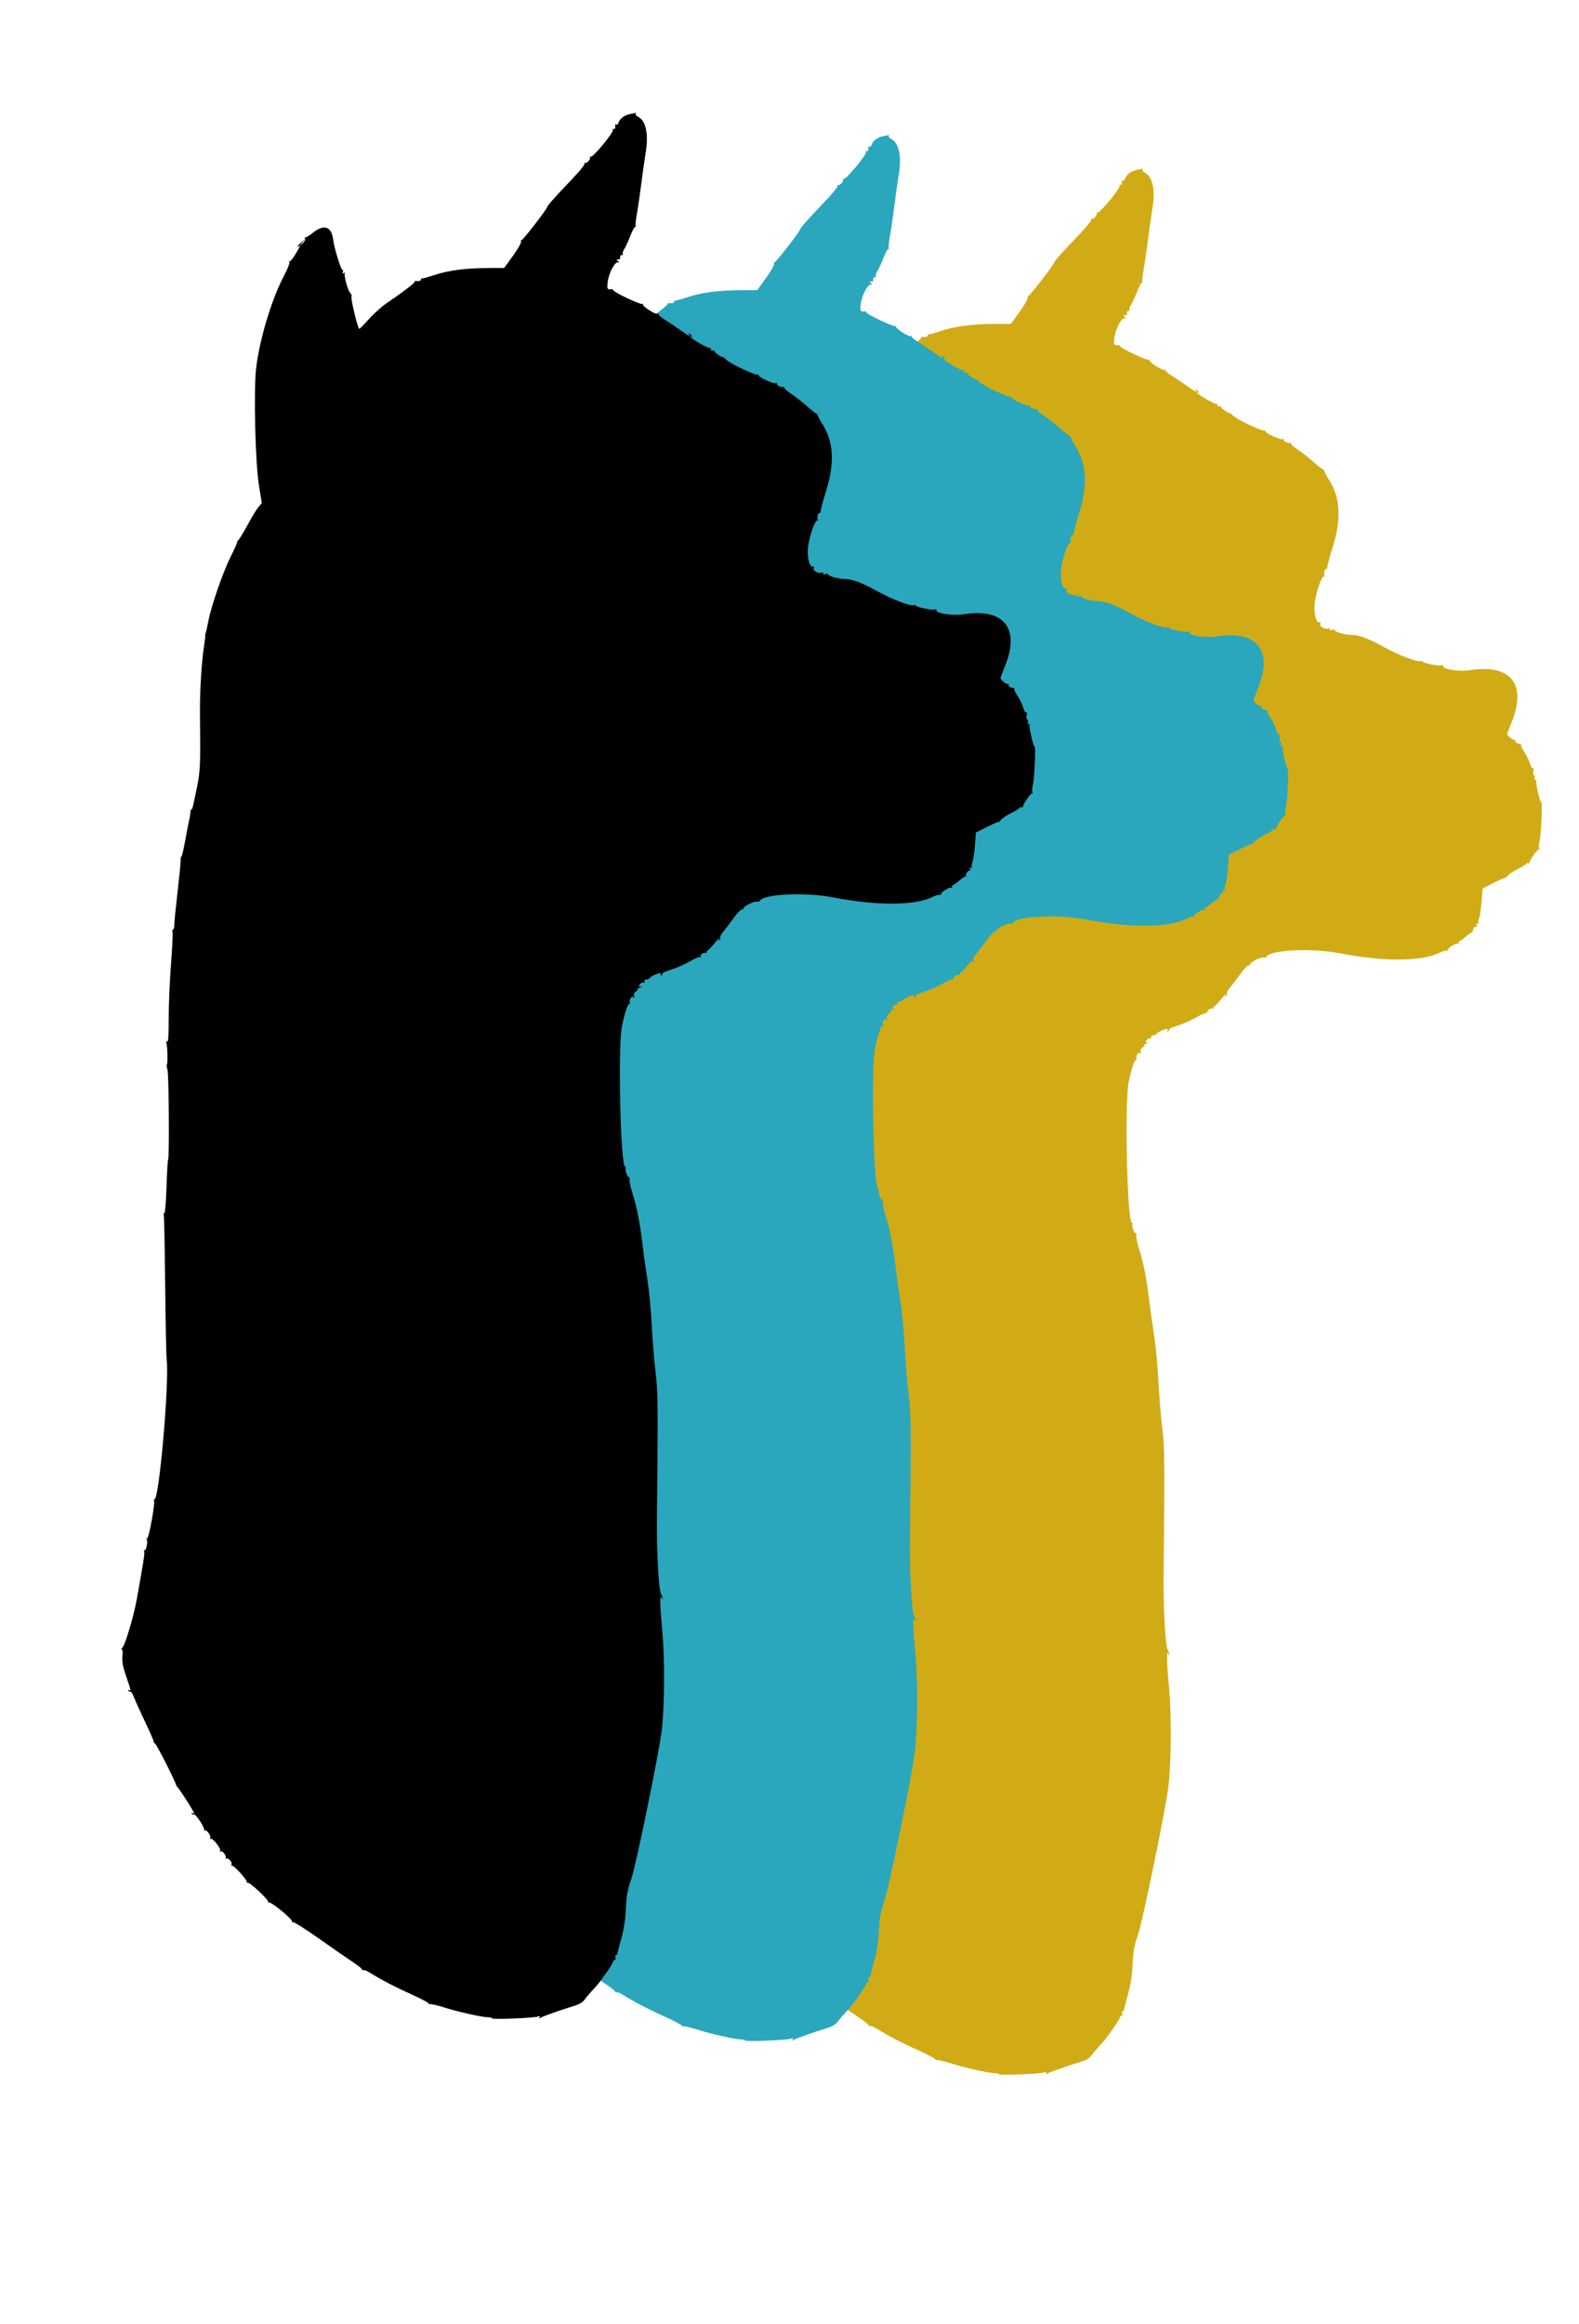 <?xml version="1.0" encoding="UTF-8" standalone="no"?>
<!DOCTYPE svg PUBLIC "-//W3C//DTD SVG 1.1//EN" "http://www.w3.org/Graphics/SVG/1.1/DTD/svg11.dtd">
<!-- Created with Vectornator (http://vectornator.io/) -->
<svg height="100%" stroke-miterlimit="10" style="fill-rule:nonzero;clip-rule:evenodd;stroke-linecap:round;stroke-linejoin:round;" version="1.1" viewBox="0 0 400 588.551" width="100%" xml:space="preserve" xmlns="http://www.w3.org/2000/svg" xmlns:vectornator="http://vectornator.io" xmlns:xlink="http://www.w3.org/1999/xlink">
<defs/>
<g id="svgg" vectornator:layerName="svgg">
<path d="M288.003 43.022C286.541 43.306 285.368 44.18 285.033 45.237C284.916 45.607 284.666 45.815 284.479 45.7C284.291 45.584 284.161 45.622 284.189 45.784C284.314 46.505 284.126 46.997 283.802 46.797C283.607 46.677 283.525 46.788 283.619 47.044C283.849 47.669 278.646 53.982 278.025 53.831C277.756 53.765 277.658 53.833 277.806 53.981C278.127 54.302 277.023 55.617 276.635 55.377C276.486 55.285 276.387 55.432 276.414 55.703C276.441 55.975 274.934 57.789 273.064 59.736C269.237 63.72 267.03 66.196 266.97 66.575C266.873 67.184 260.777 75.05 260.47 74.961C260.284 74.907 260.231 75.024 260.352 75.221C260.561 75.558 259.302 77.64 257.052 80.681L256.07 82.009L251.955 82.023C246.496 82.043 241.994 82.614 238.717 83.704C237.241 84.195 235.763 84.618 235.432 84.643C235.102 84.668 234.91 84.816 235.006 84.972C235.162 85.224 234.351 85.414 233.619 85.298C233.471 85.275 233.35 85.395 233.35 85.564C233.35 85.891 230.007 88.433 226.312 90.916C225.097 91.733 223.092 93.53 221.856 94.911C220.62 96.291 219.499 97.42 219.365 97.42C219.008 97.42 217.14 89.658 217.397 89.243C217.517 89.05 217.382 88.659 217.099 88.376C216.483 87.76 215.404 83.848 215.713 83.349C215.843 83.138 215.741 83.115 215.456 83.291C215.109 83.506 215.045 83.42 215.217 82.97C215.347 82.633 215.321 82.438 215.16 82.538C214.804 82.758 213.067 77.166 212.74 74.743C212.284 71.374 210.356 70.838 207.402 73.259C206.572 73.939 205.783 74.385 205.649 74.251C205.515 74.117 205.5 74.254 205.616 74.556C205.74 74.88 205.492 75.388 205.009 75.797L204.191 76.49L204.904 75.596L205.617 74.701L204.636 75.569C203.656 76.435 203.335 76.909 204.012 76.49C204.575 76.142 204.453 76.445 203.166 78.582C202.504 79.682 201.834 80.466 201.677 80.325C201.521 80.184 201.508 80.268 201.649 80.513C201.793 80.763 201.217 82.255 200.335 83.912C197.226 89.76 194.183 99.785 193.26 107.215C192.583 112.669 193.018 131.336 193.957 137.1L194.681 141.538L193.828 142.552C193.358 143.109 192.147 145.096 191.136 146.966C190.125 148.837 189.054 150.61 188.758 150.906C188.461 151.203 188.312 151.445 188.426 151.445C188.541 151.445 187.805 153.096 186.792 155.113C184.838 159.003 181.862 167.606 181.129 171.481C180.887 172.76 180.598 174.048 180.487 174.344C180.376 174.639 180.313 175.007 180.347 175.162C180.38 175.318 180.25 176.445 180.057 177.667C179.394 181.875 178.94 189.5 179.013 195.243C179.17 207.68 179.096 209.433 178.234 213.616C177.139 218.929 177.105 219.066 176.866 219.066C176.743 219.066 176.621 219.429 176.596 219.871C176.571 220.314 176.451 221.079 176.328 221.571C176.205 222.063 175.748 224.425 175.311 226.821C174.875 229.216 174.425 231.119 174.311 231.049C174.197 230.978 174.103 231.514 174.102 232.239C174.101 232.963 173.746 236.564 173.314 240.241C172.881 243.917 172.527 247.499 172.527 248.201C172.527 248.903 172.389 249.478 172.219 249.478C172.05 249.478 171.983 249.854 172.071 250.313C172.159 250.772 171.975 254.45 171.663 258.485C171.352 262.521 171.096 268.594 171.096 271.982C171.096 276.395 170.984 278.073 170.7 277.898C170.441 277.738 170.378 277.886 170.518 278.325C170.795 279.198 170.891 283.434 170.639 283.685C170.533 283.792 170.597 284.39 170.78 285.014C171.133 286.215 171.29 307.194 170.95 307.744C170.84 307.921 170.657 311.024 170.542 314.639C170.427 318.255 170.181 321.267 169.997 321.333C169.812 321.399 169.741 321.583 169.839 321.742C169.937 321.9 170.098 329.816 170.196 339.332C170.295 348.848 170.469 357.438 170.585 358.422C171.277 364.335 168.612 394.519 167.461 393.807C167.301 393.708 167.267 393.882 167.387 394.194C167.67 394.932 166.067 403.682 165.649 403.682C165.473 403.682 165.427 403.84 165.547 404.033C165.861 404.542 165.352 406.932 164.979 406.701C164.806 406.594 164.756 406.745 164.868 407.036C165.052 407.516 164.764 409.388 163.016 419.066C162.238 423.376 160.136 430.489 159.386 431.346C159.038 431.744 158.926 431.969 159.139 431.846C159.402 431.693 159.475 432.222 159.368 433.507C159.247 434.97 159.461 436.117 160.324 438.631C161.565 442.246 161.611 442.472 161.023 442.109C160.765 441.95 160.707 442.011 160.869 442.273C161.011 442.503 161.257 442.612 161.415 442.514C161.573 442.416 161.99 443.098 162.342 444.029C162.694 444.959 163.947 447.734 165.126 450.193C166.306 452.653 167.273 454.867 167.275 455.113C167.278 455.359 167.404 455.56 167.555 455.56C167.918 455.56 173.267 466.133 173.052 466.425C172.96 466.549 172.989 466.574 173.115 466.481C173.31 466.336 177.536 472.891 177.536 473.338C177.536 473.422 177.351 473.376 177.123 473.236C176.865 473.077 176.807 473.138 176.969 473.4C177.112 473.63 177.365 473.734 177.533 473.63C177.907 473.399 180.267 476.985 180.101 477.53C180.035 477.745 180.097 477.806 180.237 477.665C180.616 477.286 181.92 479.096 181.619 479.583C181.472 479.821 181.516 479.904 181.723 479.776C182.212 479.474 184.439 482.293 184.119 482.81C183.969 483.053 184.024 483.122 184.255 482.98C184.724 482.689 185.826 484.152 185.516 484.654C185.396 484.849 185.461 484.907 185.662 484.783C186.175 484.466 187.327 485.829 186.997 486.362C186.836 486.623 186.877 486.705 187.101 486.567C187.489 486.327 191.021 490.204 190.864 490.698C190.815 490.853 190.921 490.94 191.101 490.891C191.645 490.742 196.527 495.297 196.269 495.714C196.135 495.931 196.196 495.997 196.411 495.865C196.916 495.553 202.643 500.251 202.345 500.733C202.213 500.946 202.283 501.003 202.507 500.865C202.723 500.732 205.606 502.531 208.912 504.865C212.219 507.198 216.092 509.883 217.519 510.83C218.945 511.777 220.112 512.699 220.112 512.879C220.112 513.058 220.245 513.123 220.406 513.024C220.568 512.924 221.252 513.184 221.927 513.602C225.011 515.513 228.519 517.341 232.724 519.227C235.232 520.353 237.164 521.407 237.017 521.569C236.87 521.731 236.927 521.763 237.144 521.639C237.361 521.516 239.052 521.895 240.901 522.483C244.476 523.619 250.56 524.97 252.101 524.97C252.611 524.97 253.028 525.09 253.028 525.238C253.027 525.58 263.71 525.152 264.626 524.774C265.145 524.559 265.239 524.605 265.017 524.964C264.802 525.312 264.858 525.352 265.227 525.114C265.81 524.739 270.483 523.081 273.6 522.144C275.242 521.65 275.955 521.209 276.641 520.265C277.133 519.587 278.164 518.396 278.93 517.618C280.347 516.181 283.798 511.199 283.798 510.591C283.798 510.408 283.944 510.349 284.122 510.459C284.3 510.569 284.362 510.337 284.259 509.943C284.156 509.549 284.225 509.227 284.412 509.227C284.599 509.227 284.768 509.026 284.787 508.78C284.807 508.534 285.247 506.803 285.766 504.934C286.386 502.698 286.771 500.249 286.891 497.778C286.992 495.712 287.164 493.78 287.274 493.485C287.385 493.19 287.505 492.707 287.541 492.412C287.578 492.116 287.957 490.828 288.384 489.549C289.583 485.956 295.297 458.024 295.976 452.436C296.705 446.444 296.801 434.766 296.181 427.768C295.507 420.17 295.453 417.921 295.962 418.708C296.474 419.5 296.394 418.972 295.821 417.78C295.19 416.464 294.687 407.188 294.776 398.494C295.071 369.635 295.043 366.65 294.432 361.642C294.096 358.887 293.655 353.494 293.454 349.657C293.252 345.819 292.765 340.667 292.371 338.208C291.977 335.748 291.413 331.723 291.118 329.263C290.447 323.677 289.699 319.87 288.56 316.248C288.072 314.698 287.752 313.128 287.849 312.759C287.945 312.39 287.894 312.169 287.735 312.267C287.38 312.487 286.591 310.343 286.864 309.902C286.972 309.728 286.911 309.585 286.73 309.585C285.545 309.585 284.849 279.173 285.915 273.986C286.616 270.581 287.465 268.096 287.849 268.333C288.044 268.453 288.089 268.369 287.951 268.145C287.547 267.492 288.442 266.076 288.868 266.692C289.116 267.05 289.15 266.971 288.993 266.409C288.848 265.891 288.97 265.522 289.36 265.304C289.681 265.124 289.93 264.83 289.912 264.651C289.894 264.472 290.027 264.326 290.208 264.326C290.388 264.326 290.67 264.179 290.834 264C291.007 263.811 290.945 263.782 290.685 263.932C290.439 264.073 290.238 264.038 290.238 263.854C290.238 263.342 291.163 262.687 291.463 262.987C291.609 263.133 291.675 263.011 291.609 262.716C291.538 262.395 291.748 262.178 292.131 262.176C292.484 262.174 292.889 261.983 293.033 261.751C293.293 261.33 294.977 260.569 295.649 260.569C295.844 260.569 295.89 260.755 295.749 260.982C295.586 261.246 295.652 261.298 295.931 261.125C296.171 260.977 296.276 260.763 296.163 260.651C296.051 260.538 297.092 260.087 298.477 259.648C299.862 259.208 301.97 258.269 303.16 257.56C304.35 256.851 305.497 256.377 305.708 256.507C305.928 256.643 305.987 256.576 305.846 256.349C305.566 255.895 306.828 255.096 307.215 255.483C307.356 255.624 307.417 255.578 307.352 255.381C307.286 255.184 307.393 254.95 307.59 254.861C307.787 254.771 308.489 254.047 309.149 253.251C310.556 251.556 310.855 251.258 310.454 251.948C310.257 252.289 310.298 252.367 310.582 252.192C310.812 252.049 310.905 251.778 310.788 251.589C310.671 251.4 311.031 250.711 311.587 250.059C312.144 249.406 313.306 247.881 314.171 246.671C315.035 245.46 315.961 244.469 316.228 244.469C316.495 244.469 316.714 244.311 316.714 244.118C316.714 243.612 319.554 242.237 320.138 242.461C320.409 242.565 320.755 242.441 320.908 242.186C321.914 240.506 332.345 240.039 339.26 241.365C350.714 243.562 360.242 243.501 364.747 241.203C365.498 240.82 366.308 240.618 366.547 240.756C366.786 240.893 366.862 240.873 366.715 240.712C366.349 240.307 368.863 238.649 369.369 238.961C369.619 239.116 369.677 239.053 369.52 238.8C369.38 238.572 369.407 238.386 369.58 238.386C369.753 238.386 370.546 237.829 371.343 237.147C372.139 236.465 372.893 235.982 373.017 236.073C373.141 236.165 373.168 236.138 373.077 236.014C372.805 235.645 373.607 234.413 373.972 234.638C374.162 234.756 374.206 234.579 374.073 234.232C373.9 233.782 373.964 233.696 374.311 233.911C374.613 234.097 374.699 234.065 374.548 233.821C374.418 233.61 374.489 232.981 374.705 232.424C374.922 231.866 375.205 229.961 375.334 228.19L375.569 224.97L378.52 223.487C380.144 222.671 381.477 222.108 381.483 222.235C381.489 222.361 381.659 222.181 381.861 221.834C382.064 221.486 383.174 220.725 384.329 220.142C385.484 219.559 386.532 218.915 386.659 218.711C386.785 218.506 387.042 218.434 387.23 218.55C387.418 218.667 387.536 218.629 387.492 218.467C387.354 217.96 389.585 214.777 389.887 215.051C390.045 215.193 390.053 215.101 389.906 214.845C389.758 214.59 389.82 213.621 390.043 212.692C390.424 211.103 390.772 202.85 390.443 203.178C390.19 203.431 388.961 198.18 389.155 197.674C389.265 197.386 389.175 197.303 388.921 197.461C388.645 197.631 388.581 197.52 388.73 197.133C388.853 196.812 388.787 196.446 388.583 196.32C388.379 196.193 388.312 195.692 388.434 195.205C388.571 194.659 388.52 194.404 388.301 194.539C388.105 194.66 387.777 194.135 387.572 193.372C387.367 192.61 386.727 191.283 386.15 190.424C385.573 189.565 385.182 188.731 385.281 188.571C385.38 188.41 385.328 188.309 385.166 188.345C384.578 188.476 383.628 187.855 383.855 187.489C383.983 187.282 383.926 187.213 383.728 187.335C383.358 187.564 381.83 186.351 381.83 185.828C381.83 185.666 382.296 184.403 382.865 183.022C386.865 173.323 382.8 168.094 372.506 169.696C369.569 170.153 365.056 169.419 365.581 168.57C365.683 168.405 365.512 168.367 365.201 168.487C364.532 168.743 360.363 167.879 360.363 167.483C360.363 167.333 360.14 167.296 359.867 167.401C359.019 167.726 354.266 165.9 350.524 163.812C346.698 161.677 344.169 160.748 342.182 160.748C340.657 160.748 338.18 160.034 338.18 159.594C338.18 159.415 337.838 159.377 337.42 159.51C336.912 159.671 336.74 159.621 336.902 159.359C337.047 159.124 336.947 159.043 336.651 159.157C335.802 159.482 334.232 158.692 334.474 158.061C334.607 157.715 334.518 157.539 334.244 157.603C333.315 157.819 332.69 154.782 333.123 152.156C333.615 149.176 334.921 145.655 335.42 145.963C335.631 146.094 335.678 146.013 335.529 145.773C335.232 145.293 335.607 143.847 335.97 144.072C336.103 144.154 336.236 143.875 336.264 143.451C336.293 143.027 336.917 140.748 337.651 138.386C339.825 131.39 339.526 125.996 336.72 121.579C336.098 120.6 335.558 119.589 335.521 119.333C335.483 119.077 335.335 118.879 335.192 118.893C335.049 118.908 334.013 118.096 332.889 117.091C331.765 116.085 329.929 114.647 328.808 113.895C327.687 113.143 326.882 112.416 327.019 112.279C327.156 112.142 327.107 112.075 326.91 112.131C326.244 112.318 324.929 111.685 325.171 111.293C325.314 111.062 325.244 111.009 324.999 111.16C324.441 111.505 320.244 109.593 320.533 109.126C320.662 108.917 320.585 108.867 320.352 109.011C319.864 109.313 313.41 106.282 312.408 105.28C312.021 104.893 311.62 104.583 311.517 104.591C311.089 104.625 309.251 103.352 309.395 103.12C309.48 102.981 309.27 102.89 308.928 102.917C308.584 102.944 308.35 102.754 308.404 102.492C308.458 102.232 308.33 102.125 308.119 102.255C307.782 102.464 303.118 99.731 303.118 99.325C303.118 99.238 303.319 99.288 303.565 99.436C303.869 99.618 303.855 99.51 303.521 99.099C302.99 98.444 302.579 98.269 302.939 98.852C303.347 99.511 302.743 99.219 300.866 97.848C299.842 97.099 298.081 95.916 296.953 95.218C295.825 94.52 295.02 93.819 295.164 93.659C295.308 93.5 295.228 93.483 294.987 93.622C294.451 93.93 290.848 91.574 291.223 91.16C291.37 90.998 291.296 90.977 291.058 91.113C290.625 91.362 284.168 88.33 283.758 87.685C283.637 87.496 283.436 87.355 283.31 87.372C282.2 87.521 282.101 87.36 282.28 85.703C282.514 83.54 283.955 80.607 284.788 80.599C285.319 80.595 285.331 80.544 284.871 80.247C284.401 79.943 284.592 79.747 285.276 79.833C285.401 79.848 285.481 79.586 285.455 79.249C285.429 78.912 285.621 78.681 285.881 78.735C286.142 78.789 286.256 78.673 286.135 78.477C286.014 78.281 286.177 77.719 286.499 77.229C286.82 76.739 287.524 75.204 288.063 73.819C288.602 72.433 289.176 71.421 289.34 71.57C289.503 71.718 289.536 71.662 289.413 71.446C289.289 71.229 289.411 69.861 289.683 68.404C289.954 66.948 290.446 63.583 290.776 60.927C291.105 58.27 291.618 54.648 291.915 52.877C292.705 48.17 292.018 44.802 290.055 43.751C289.578 43.496 289.273 43.151 289.377 42.984C289.48 42.817 289.515 42.698 289.454 42.721C289.393 42.744 288.74 42.879 288.003 43.022" fill="#d1ab15" fill-rule="evenodd" opacity="1" stroke="none" vectornator:layerName="path"/>
</g>
<g id="svgg-kopieren" vectornator:layerName="svgg kopieren">
<path d="M223.749 34.477C222.287 34.761 221.114 35.635 220.779 36.692C220.662 37.062 220.412 37.27 220.225 37.155C220.037 37.039 219.907 37.077 219.935 37.239C220.06 37.96 219.872 38.452 219.548 38.252C219.353 38.132 219.271 38.243 219.365 38.499C219.595 39.124 214.392 45.437 213.771 45.286C213.502 45.22 213.404 45.288 213.552 45.436C213.873 45.757 212.769 47.072 212.381 46.832C212.232 46.74 212.133 46.887 212.16 47.158C212.187 47.43 210.68 49.244 208.81 51.191C204.983 55.175 202.776 57.651 202.716 58.03C202.619 58.639 196.523 66.505 196.216 66.416C196.03 66.362 195.977 66.479 196.098 66.676C196.307 67.013 195.048 69.095 192.798 72.136L191.816 73.464L187.701 73.478C182.242 73.498 177.74 74.069 174.463 75.159C172.987 75.65 171.509 76.073 171.178 76.098C170.848 76.123 170.656 76.271 170.752 76.427C170.908 76.679 170.097 76.869 169.365 76.753C169.217 76.73 169.096 76.85 169.096 77.019C169.096 77.346 165.753 79.888 162.058 82.371C160.843 83.188 158.838 84.985 157.602 86.366C156.366 87.746 155.245 88.875 155.111 88.875C154.754 88.875 152.886 81.113 153.143 80.698C153.263 80.505 153.128 80.114 152.845 79.831C152.229 79.215 151.15 75.303 151.459 74.804C151.589 74.593 151.487 74.57 151.202 74.746C150.855 74.961 150.791 74.875 150.963 74.425C151.093 74.088 151.067 73.893 150.906 73.993C150.55 74.213 148.813 68.621 148.486 66.198C148.03 62.829 146.102 62.293 143.148 64.714C142.318 65.394 141.529 65.84 141.395 65.706C141.261 65.572 141.246 65.709 141.362 66.011C141.486 66.335 141.238 66.843 140.755 67.252L139.937 67.945L140.65 67.051L141.363 66.156L140.382 67.024C139.402 67.89 139.081 68.364 139.758 67.945C140.321 67.597 140.199 67.9 138.912 70.037C138.25 71.137 137.58 71.921 137.423 71.78C137.267 71.639 137.254 71.723 137.395 71.968C137.539 72.218 136.963 73.71 136.081 75.367C132.972 81.215 129.929 91.24 129.006 98.67C128.329 104.124 128.764 122.791 129.703 128.555L130.427 132.993L129.574 134.007C129.104 134.564 127.893 136.551 126.882 138.421C125.871 140.292 124.8 142.065 124.504 142.361C124.207 142.658 124.058 142.9 124.172 142.9C124.287 142.9 123.551 144.551 122.538 146.568C120.584 150.458 117.608 159.061 116.875 162.936C116.633 164.215 116.344 165.503 116.233 165.799C116.122 166.094 116.059 166.462 116.093 166.617C116.126 166.773 115.996 167.9 115.803 169.122C115.14 173.33 114.686 180.955 114.759 186.698C114.916 199.135 114.842 200.888 113.98 205.071C112.885 210.384 112.851 210.521 112.612 210.521C112.489 210.521 112.367 210.884 112.342 211.326C112.317 211.769 112.197 212.534 112.074 213.026C111.951 213.518 111.494 215.88 111.057 218.276C110.621 220.671 110.171 222.574 110.057 222.504C109.943 222.433 109.849 222.969 109.848 223.694C109.847 224.418 109.492 228.019 109.06 231.696C108.627 235.372 108.273 238.954 108.273 239.656C108.273 240.358 108.135 240.933 107.965 240.933C107.796 240.933 107.729 241.309 107.817 241.768C107.905 242.227 107.721 245.905 107.409 249.94C107.098 253.976 106.842 260.049 106.842 263.437C106.842 267.85 106.73 269.528 106.446 269.353C106.187 269.193 106.124 269.341 106.264 269.78C106.541 270.653 106.637 274.889 106.385 275.14C106.279 275.247 106.343 275.845 106.526 276.469C106.879 277.67 107.036 298.649 106.696 299.199C106.586 299.376 106.403 302.479 106.288 306.094C106.173 309.71 105.927 312.722 105.743 312.788C105.558 312.854 105.487 313.038 105.585 313.197C105.683 313.355 105.844 321.271 105.942 330.787C106.041 340.303 106.215 348.893 106.331 349.877C107.023 355.79 104.358 385.974 103.207 385.262C103.047 385.163 103.013 385.337 103.133 385.649C103.416 386.387 101.813 395.137 101.395 395.137C101.219 395.137 101.173 395.295 101.293 395.488C101.607 395.997 101.098 398.387 100.725 398.156C100.552 398.049 100.502 398.2 100.614 398.491C100.798 398.971 100.51 400.843 98.762 410.521C97.984 414.831 95.882 421.944 95.132 422.801C94.784 423.199 94.672 423.424 94.885 423.301C95.148 423.148 95.221 423.677 95.114 424.962C94.993 426.425 95.207 427.572 96.07 430.086C97.311 433.701 97.357 433.927 96.769 433.564C96.511 433.405 96.453 433.466 96.615 433.728C96.757 433.958 97.003 434.067 97.161 433.969C97.319 433.871 97.736 434.553 98.088 435.484C98.44 436.414 99.693 439.189 100.872 441.648C102.052 444.108 103.019 446.322 103.021 446.568C103.024 446.814 103.15 447.015 103.301 447.015C103.664 447.015 109.013 457.588 108.798 457.88C108.706 458.004 108.735 458.029 108.861 457.936C109.056 457.791 113.282 464.346 113.282 464.793C113.282 464.877 113.097 464.831 112.869 464.691C112.611 464.532 112.553 464.593 112.715 464.855C112.858 465.085 113.111 465.189 113.279 465.085C113.653 464.854 116.013 468.44 115.847 468.985C115.781 469.2 115.843 469.261 115.983 469.12C116.362 468.741 117.666 470.551 117.365 471.038C117.218 471.276 117.262 471.359 117.469 471.231C117.958 470.929 120.185 473.748 119.865 474.265C119.715 474.508 119.77 474.577 120.001 474.435C120.47 474.144 121.572 475.607 121.262 476.109C121.142 476.304 121.207 476.362 121.408 476.238C121.921 475.921 123.073 477.284 122.743 477.817C122.582 478.078 122.623 478.16 122.847 478.022C123.235 477.782 126.767 481.659 126.61 482.153C126.561 482.308 126.667 482.395 126.847 482.346C127.391 482.197 132.273 486.752 132.015 487.169C131.881 487.386 131.942 487.452 132.157 487.32C132.662 487.008 138.389 491.706 138.091 492.188C137.959 492.401 138.029 492.458 138.253 492.32C138.469 492.187 141.352 493.986 144.658 496.32C147.965 498.653 151.838 501.338 153.265 502.285C154.691 503.232 155.858 504.154 155.858 504.334C155.858 504.513 155.991 504.578 156.152 504.479C156.314 504.379 156.998 504.639 157.673 505.057C160.757 506.968 164.265 508.796 168.47 510.682C170.978 511.808 172.91 512.862 172.763 513.024C172.616 513.186 172.673 513.218 172.89 513.094C173.107 512.971 174.798 513.35 176.647 513.938C180.222 515.074 186.306 516.425 187.847 516.425C188.357 516.425 188.774 516.545 188.774 516.693C188.773 517.035 199.456 516.607 200.372 516.229C200.891 516.014 200.985 516.06 200.763 516.419C200.548 516.767 200.604 516.807 200.973 516.569C201.556 516.194 206.229 514.536 209.346 513.599C210.988 513.105 211.701 512.664 212.387 511.72C212.879 511.042 213.91 509.851 214.676 509.073C216.093 507.636 219.544 502.654 219.544 502.046C219.544 501.863 219.69 501.804 219.868 501.914C220.046 502.024 220.108 501.792 220.005 501.398C219.902 501.004 219.971 500.682 220.158 500.682C220.345 500.682 220.514 500.481 220.533 500.235C220.553 499.989 220.993 498.258 221.512 496.389C222.132 494.153 222.517 491.704 222.637 489.233C222.738 487.167 222.91 485.235 223.02 484.94C223.131 484.645 223.251 484.162 223.287 483.867C223.324 483.571 223.703 482.283 224.13 481.004C225.329 477.411 231.043 449.479 231.722 443.891C232.451 437.899 232.547 426.221 231.927 419.223C231.253 411.625 231.199 409.376 231.708 410.163C232.22 410.955 232.14 410.427 231.567 409.235C230.936 407.919 230.433 398.643 230.522 389.949C230.817 361.09 230.789 358.105 230.178 353.097C229.842 350.342 229.401 344.949 229.2 341.112C228.998 337.274 228.511 332.122 228.117 329.663C227.723 327.203 227.159 323.178 226.864 320.718C226.193 315.132 225.445 311.325 224.306 307.703C223.818 306.153 223.498 304.583 223.595 304.214C223.691 303.845 223.64 303.624 223.481 303.722C223.126 303.942 222.337 301.798 222.61 301.357C222.718 301.183 222.657 301.04 222.476 301.04C221.291 301.04 220.595 270.628 221.661 265.441C222.362 262.036 223.211 259.551 223.595 259.788C223.79 259.908 223.835 259.824 223.697 259.6C223.293 258.947 224.188 257.531 224.614 258.147C224.862 258.505 224.896 258.426 224.739 257.864C224.594 257.346 224.716 256.977 225.106 256.759C225.427 256.579 225.676 256.285 225.658 256.106C225.64 255.927 225.773 255.781 225.954 255.781C226.134 255.781 226.416 255.634 226.58 255.455C226.753 255.266 226.691 255.237 226.431 255.387C226.185 255.528 225.984 255.493 225.984 255.309C225.984 254.797 226.909 254.142 227.209 254.442C227.355 254.588 227.421 254.466 227.355 254.171C227.284 253.85 227.494 253.633 227.877 253.631C228.23 253.629 228.635 253.438 228.779 253.206C229.039 252.785 230.723 252.024 231.395 252.024C231.59 252.024 231.636 252.21 231.495 252.437C231.332 252.701 231.398 252.753 231.677 252.58C231.917 252.432 232.022 252.218 231.909 252.106C231.797 251.993 232.838 251.542 234.223 251.103C235.608 250.663 237.716 249.724 238.906 249.015C240.096 248.306 241.243 247.832 241.454 247.962C241.674 248.098 241.733 248.031 241.592 247.804C241.312 247.35 242.574 246.551 242.961 246.938C243.102 247.079 243.163 247.033 243.098 246.836C243.032 246.639 243.139 246.405 243.336 246.316C243.533 246.226 244.235 245.502 244.895 244.706C246.302 243.011 246.601 242.713 246.2 243.403C246.003 243.744 246.044 243.822 246.328 243.647C246.558 243.504 246.651 243.233 246.534 243.044C246.417 242.855 246.777 242.166 247.333 241.514C247.89 240.861 249.052 239.336 249.917 238.126C250.781 236.915 251.707 235.924 251.974 235.924C252.241 235.924 252.46 235.766 252.46 235.573C252.46 235.067 255.3 233.692 255.884 233.916C256.155 234.02 256.501 233.896 256.654 233.641C257.66 231.961 268.091 231.494 275.006 232.82C286.46 235.017 295.988 234.956 300.493 232.658C301.244 232.275 302.054 232.073 302.293 232.211C302.532 232.348 302.608 232.328 302.461 232.167C302.095 231.762 304.609 230.104 305.115 230.416C305.365 230.571 305.423 230.508 305.266 230.255C305.126 230.027 305.153 229.841 305.326 229.841C305.499 229.841 306.292 229.284 307.089 228.602C307.885 227.92 308.639 227.437 308.763 227.528C308.887 227.62 308.914 227.593 308.823 227.469C308.551 227.1 309.353 225.868 309.718 226.093C309.908 226.211 309.952 226.034 309.819 225.687C309.646 225.237 309.71 225.151 310.057 225.366C310.359 225.552 310.445 225.52 310.294 225.276C310.164 225.065 310.235 224.436 310.451 223.879C310.668 223.321 310.951 221.416 311.08 219.645L311.315 216.425L314.266 214.942C315.89 214.126 317.223 213.563 317.229 213.69C317.235 213.816 317.405 213.636 317.607 213.289C317.81 212.941 318.92 212.18 320.075 211.597C321.23 211.014 322.278 210.37 322.405 210.166C322.531 209.961 322.788 209.889 322.976 210.005C323.164 210.122 323.282 210.084 323.238 209.922C323.1 209.415 325.331 206.232 325.633 206.506C325.791 206.648 325.799 206.556 325.652 206.3C325.504 206.045 325.566 205.076 325.789 204.147C326.17 202.558 326.518 194.305 326.189 194.633C325.936 194.886 324.707 189.635 324.901 189.129C325.011 188.841 324.921 188.758 324.667 188.916C324.391 189.086 324.327 188.975 324.476 188.588C324.599 188.267 324.533 187.901 324.329 187.775C324.125 187.648 324.058 187.147 324.18 186.66C324.317 186.114 324.266 185.859 324.047 185.994C323.851 186.115 323.523 185.59 323.318 184.827C323.113 184.065 322.473 182.738 321.896 181.879C321.319 181.02 320.928 180.186 321.027 180.026C321.126 179.865 321.074 179.764 320.912 179.8C320.324 179.931 319.374 179.31 319.601 178.944C319.729 178.737 319.672 178.668 319.474 178.79C319.104 179.019 317.576 177.806 317.576 177.283C317.576 177.121 318.042 175.858 318.611 174.477C322.611 164.778 318.546 159.549 308.252 161.151C305.315 161.608 300.802 160.874 301.327 160.025C301.429 159.86 301.258 159.822 300.947 159.942C300.278 160.198 296.109 159.334 296.109 158.938C296.109 158.788 295.886 158.751 295.613 158.856C294.765 159.181 290.012 157.355 286.27 155.267C282.444 153.132 279.915 152.203 277.928 152.203C276.403 152.203 273.926 151.489 273.926 151.049C273.926 150.87 273.584 150.832 273.166 150.965C272.658 151.126 272.486 151.076 272.648 150.814C272.793 150.579 272.693 150.498 272.397 150.612C271.548 150.937 269.978 150.147 270.22 149.516C270.353 149.17 270.264 148.994 269.99 149.058C269.061 149.274 268.436 146.237 268.869 143.611C269.361 140.631 270.667 137.11 271.166 137.418C271.377 137.549 271.424 137.468 271.275 137.228C270.978 136.748 271.353 135.302 271.716 135.527C271.849 135.609 271.982 135.33 272.01 134.906C272.039 134.482 272.663 132.203 273.397 129.841C275.571 122.845 275.272 117.451 272.466 113.034C271.844 112.055 271.304 111.044 271.267 110.788C271.229 110.532 271.081 110.334 270.938 110.348C270.795 110.363 269.759 109.551 268.635 108.546C267.511 107.54 265.675 106.102 264.554 105.35C263.433 104.598 262.628 103.871 262.765 103.734C262.902 103.597 262.853 103.53 262.656 103.586C261.99 103.773 260.675 103.14 260.917 102.748C261.06 102.517 260.99 102.464 260.745 102.615C260.187 102.96 255.99 101.048 256.279 100.581C256.408 100.372 256.331 100.322 256.098 100.466C255.61 100.768 249.156 97.737 248.154 96.735C247.767 96.348 247.366 96.038 247.263 96.046C246.835 96.08 244.997 94.807 245.141 94.575C245.226 94.436 245.016 94.345 244.674 94.372C244.33 94.399 244.096 94.209 244.15 93.947C244.204 93.687 244.076 93.58 243.865 93.71C243.528 93.919 238.864 91.186 238.864 90.78C238.864 90.693 239.065 90.743 239.311 90.891C239.615 91.073 239.601 90.965 239.267 90.554C238.736 89.899 238.325 89.724 238.685 90.307C239.093 90.966 238.489 90.674 236.612 89.303C235.588 88.554 233.827 87.371 232.699 86.673C231.571 85.975 230.766 85.274 230.91 85.114C231.054 84.955 230.974 84.938 230.733 85.077C230.197 85.385 226.594 83.029 226.969 82.615C227.116 82.453 227.042 82.432 226.804 82.568C226.371 82.817 219.914 79.785 219.504 79.14C219.383 78.951 219.182 78.81 219.056 78.827C217.946 78.976 217.847 78.815 218.026 77.158C218.26 74.995 219.701 72.062 220.534 72.054C221.065 72.05 221.077 71.999 220.617 71.702C220.147 71.398 220.338 71.202 221.022 71.288C221.147 71.303 221.227 71.041 221.201 70.704C221.175 70.367 221.367 70.136 221.627 70.19C221.888 70.244 222.002 70.128 221.881 69.932C221.76 69.736 221.923 69.174 222.245 68.684C222.566 68.194 223.27 66.659 223.809 65.274C224.348 63.888 224.922 62.876 225.086 63.025C225.249 63.173 225.282 63.117 225.159 62.901C225.035 62.684 225.157 61.316 225.429 59.859C225.7 58.403 226.192 55.038 226.522 52.382C226.851 49.725 227.364 46.103 227.661 44.332C228.451 39.625 227.764 36.257 225.801 35.206C225.324 34.951 225.019 34.606 225.123 34.439C225.226 34.272 225.261 34.153 225.2 34.176C225.139 34.199 224.486 34.334 223.749 34.477" fill="#2aa7bc" fill-rule="evenodd" opacity="1" stroke="none" vectornator:layerName="path"/>
</g>
<g id="svgg-kopieren_2" vectornator:layerName="svgg kopieren">
<path d="M159.645 28.87C158.183 29.154 157.01 30.028 156.675 31.085C156.558 31.455 156.308 31.663 156.121 31.548C155.933 31.432 155.803 31.47 155.831 31.632C155.956 32.353 155.768 32.845 155.444 32.645C155.249 32.525 155.167 32.636 155.261 32.892C155.491 33.517 150.288 39.83 149.667 39.679C149.398 39.613 149.3 39.681 149.448 39.829C149.769 40.15 148.665 41.465 148.277 41.225C148.128 41.133 148.029 41.28 148.056 41.551C148.083 41.823 146.576 43.637 144.706 45.584C140.879 49.568 138.672 52.044 138.612 52.423C138.515 53.032 132.419 60.898 132.112 60.809C131.926 60.755 131.873 60.872 131.994 61.069C132.203 61.406 130.944 63.488 128.694 66.529L127.712 67.857L123.597 67.871C118.138 67.891 113.636 68.462 110.359 69.552C108.883 70.043 107.405 70.466 107.074 70.491C106.744 70.516 106.552 70.664 106.648 70.82C106.804 71.072 105.993 71.262 105.261 71.146C105.113 71.123 104.992 71.243 104.992 71.412C104.992 71.739 101.649 74.281 97.954 76.764C96.739 77.581 94.734 79.378 93.498 80.759C92.262 82.139 91.141 83.268 91.007 83.268C90.65 83.268 88.782 75.506 89.039 75.091C89.159 74.898 89.024 74.507 88.741 74.224C88.125 73.608 87.046 69.696 87.355 69.197C87.485 68.986 87.383 68.963 87.098 69.139C86.751 69.354 86.687 69.268 86.859 68.818C86.989 68.481 86.963 68.286 86.802 68.386C86.446 68.606 84.709 63.014 84.382 60.591C83.926 57.222 81.998 56.686 79.044 59.107C78.214 59.787 77.425 60.233 77.291 60.099C77.157 59.965 77.142 60.102 77.258 60.404C77.382 60.728 77.134 61.236 76.651 61.645L75.833 62.338L76.546 61.444L77.259 60.549L76.278 61.417C75.298 62.283 74.977 62.757 75.654 62.338C76.217 61.99 76.095 62.293 74.808 64.43C74.146 65.53 73.476 66.314 73.319 66.173C73.163 66.032 73.15 66.116 73.291 66.361C73.435 66.611 72.859 68.103 71.977 69.76C68.868 75.608 65.825 85.633 64.902 93.063C64.225 98.517 64.66 117.184 65.599 122.948L66.323 127.386L65.47 128.4C65 128.957 63.789 130.944 62.778 132.814C61.767 134.685 60.696 136.458 60.4 136.754C60.103 137.051 59.954 137.293 60.068 137.293C60.183 137.293 59.447 138.944 58.434 140.961C56.48 144.851 53.504 153.454 52.771 157.329C52.529 158.608 52.24 159.896 52.129 160.192C52.018 160.487 51.955 160.855 51.989 161.01C52.022 161.166 51.892 162.293 51.699 163.515C51.036 167.723 50.582 175.348 50.655 181.091C50.812 193.528 50.738 195.281 49.876 199.464C48.781 204.777 48.747 204.914 48.508 204.914C48.385 204.914 48.263 205.277 48.238 205.719C48.213 206.162 48.093 206.927 47.97 207.419C47.847 207.911 47.39 210.273 46.953 212.669C46.517 215.064 46.067 216.967 45.953 216.897C45.839 216.826 45.745 217.362 45.744 218.087C45.743 218.811 45.388 222.412 44.956 226.089C44.523 229.765 44.169 233.347 44.169 234.049C44.169 234.751 44.031 235.326 43.861 235.326C43.692 235.326 43.625 235.702 43.713 236.161C43.801 236.62 43.617 240.298 43.305 244.333C42.994 248.369 42.738 254.442 42.738 257.83C42.738 262.243 42.626 263.921 42.342 263.746C42.083 263.586 42.02 263.734 42.16 264.173C42.437 265.046 42.533 269.282 42.281 269.533C42.175 269.64 42.239 270.238 42.422 270.862C42.775 272.063 42.932 293.042 42.592 293.592C42.482 293.769 42.299 296.872 42.184 300.487C42.069 304.103 41.823 307.115 41.639 307.181C41.454 307.247 41.383 307.431 41.481 307.59C41.579 307.748 41.74 315.664 41.838 325.18C41.937 334.696 42.111 343.286 42.227 344.27C42.919 350.183 40.254 380.367 39.103 379.655C38.943 379.556 38.909 379.73 39.029 380.042C39.312 380.78 37.709 389.53 37.291 389.53C37.115 389.53 37.069 389.688 37.189 389.881C37.503 390.39 36.994 392.78 36.621 392.549C36.448 392.442 36.398 392.593 36.51 392.884C36.694 393.364 36.406 395.236 34.658 404.914C33.88 409.224 31.778 416.337 31.028 417.194C30.68 417.592 30.568 417.817 30.781 417.694C31.044 417.541 31.117 418.07 31.01 419.355C30.889 420.818 31.103 421.965 31.966 424.479C33.207 428.094 33.253 428.32 32.665 427.957C32.407 427.798 32.349 427.859 32.511 428.121C32.653 428.351 32.899 428.46 33.057 428.362C33.215 428.264 33.632 428.946 33.984 429.877C34.336 430.807 35.589 433.582 36.768 436.041C37.948 438.501 38.915 440.715 38.917 440.961C38.92 441.207 39.046 441.408 39.197 441.408C39.56 441.408 44.909 451.981 44.694 452.273C44.602 452.397 44.631 452.422 44.757 452.329C44.952 452.184 49.178 458.739 49.178 459.186C49.178 459.27 48.993 459.224 48.765 459.084C48.507 458.925 48.449 458.986 48.611 459.248C48.754 459.478 49.007 459.582 49.175 459.478C49.549 459.247 51.909 462.833 51.743 463.378C51.677 463.593 51.739 463.654 51.879 463.513C52.258 463.134 53.562 464.944 53.261 465.431C53.114 465.669 53.158 465.752 53.365 465.624C53.854 465.322 56.081 468.141 55.761 468.658C55.611 468.901 55.666 468.97 55.897 468.828C56.366 468.537 57.468 470 57.158 470.502C57.038 470.697 57.103 470.755 57.304 470.631C57.817 470.314 58.969 471.677 58.639 472.21C58.478 472.471 58.519 472.553 58.743 472.415C59.131 472.175 62.663 476.052 62.506 476.546C62.457 476.701 62.563 476.788 62.743 476.739C63.287 476.59 68.169 481.145 67.911 481.562C67.777 481.779 67.838 481.845 68.053 481.713C68.558 481.401 74.285 486.099 73.987 486.581C73.855 486.794 73.925 486.851 74.149 486.713C74.365 486.58 77.248 488.379 80.554 490.713C83.861 493.046 87.734 495.731 89.161 496.678C90.587 497.625 91.754 498.547 91.754 498.727C91.754 498.906 91.887 498.971 92.048 498.872C92.21 498.772 92.894 499.032 93.569 499.45C96.653 501.361 100.161 503.189 104.366 505.075C106.874 506.201 108.806 507.255 108.659 507.417C108.512 507.579 108.569 507.611 108.786 507.487C109.003 507.364 110.694 507.743 112.543 508.331C116.118 509.467 122.202 510.818 123.743 510.818C124.253 510.818 124.67 510.938 124.67 511.086C124.669 511.428 135.352 511 136.268 510.622C136.787 510.407 136.881 510.453 136.659 510.812C136.444 511.16 136.5 511.2 136.869 510.962C137.452 510.587 142.125 508.929 145.242 507.992C146.884 507.498 147.597 507.057 148.283 506.113C148.775 505.435 149.806 504.244 150.572 503.466C151.989 502.029 155.44 497.047 155.44 496.439C155.44 496.256 155.586 496.197 155.764 496.307C155.942 496.417 156.004 496.185 155.901 495.791C155.798 495.397 155.867 495.075 156.054 495.075C156.241 495.075 156.41 494.874 156.429 494.628C156.449 494.382 156.889 492.651 157.408 490.782C158.028 488.546 158.413 486.097 158.533 483.626C158.634 481.56 158.806 479.628 158.916 479.333C159.027 479.038 159.147 478.555 159.183 478.26C159.22 477.964 159.599 476.676 160.026 475.397C161.225 471.804 166.939 443.872 167.618 438.284C168.347 432.292 168.443 420.614 167.823 413.616C167.149 406.018 167.095 403.769 167.604 404.556C168.116 405.348 168.036 404.82 167.463 403.628C166.832 402.312 166.329 393.036 166.418 384.342C166.713 355.483 166.685 352.498 166.074 347.49C165.738 344.735 165.297 339.342 165.096 335.505C164.894 331.667 164.407 326.515 164.013 324.056C163.619 321.596 163.055 317.571 162.76 315.111C162.089 309.525 161.341 305.718 160.202 302.096C159.714 300.546 159.394 298.976 159.491 298.607C159.587 298.238 159.536 298.017 159.377 298.115C159.022 298.335 158.233 296.191 158.506 295.75C158.614 295.576 158.553 295.433 158.372 295.433C157.187 295.433 156.491 265.021 157.557 259.834C158.258 256.429 159.107 253.944 159.491 254.181C159.686 254.301 159.731 254.217 159.593 253.993C159.189 253.34 160.084 251.924 160.51 252.54C160.758 252.898 160.792 252.819 160.635 252.257C160.49 251.739 160.612 251.37 161.002 251.152C161.323 250.972 161.572 250.678 161.554 250.499C161.536 250.32 161.669 250.174 161.85 250.174C162.03 250.174 162.312 250.027 162.476 249.848C162.649 249.659 162.587 249.63 162.327 249.78C162.081 249.921 161.88 249.886 161.88 249.702C161.88 249.19 162.805 248.535 163.105 248.835C163.251 248.981 163.317 248.859 163.251 248.564C163.18 248.243 163.39 248.026 163.773 248.024C164.126 248.022 164.531 247.831 164.675 247.599C164.935 247.178 166.619 246.417 167.291 246.417C167.486 246.417 167.532 246.603 167.391 246.83C167.228 247.094 167.294 247.146 167.573 246.973C167.813 246.825 167.918 246.611 167.805 246.499C167.693 246.386 168.734 245.935 170.119 245.496C171.504 245.056 173.612 244.117 174.802 243.408C175.992 242.699 177.139 242.225 177.35 242.355C177.57 242.491 177.629 242.424 177.488 242.197C177.208 241.743 178.47 240.944 178.857 241.331C178.998 241.472 179.059 241.426 178.994 241.229C178.928 241.032 179.035 240.798 179.232 240.709C179.429 240.619 180.131 239.895 180.791 239.099C182.198 237.404 182.497 237.106 182.096 237.796C181.899 238.137 181.94 238.215 182.224 238.04C182.454 237.897 182.547 237.626 182.43 237.437C182.313 237.248 182.673 236.559 183.229 235.907C183.786 235.254 184.948 233.729 185.813 232.519C186.677 231.308 187.603 230.317 187.87 230.317C188.137 230.317 188.356 230.159 188.356 229.966C188.356 229.46 191.196 228.085 191.78 228.309C192.051 228.413 192.397 228.289 192.55 228.034C193.556 226.354 203.987 225.887 210.902 227.213C222.356 229.41 231.884 229.349 236.389 227.051C237.14 226.668 237.95 226.466 238.189 226.604C238.428 226.741 238.504 226.721 238.357 226.56C237.991 226.155 240.505 224.497 241.011 224.809C241.261 224.964 241.319 224.901 241.162 224.648C241.022 224.42 241.049 224.234 241.222 224.234C241.395 224.234 242.188 223.677 242.985 222.995C243.781 222.313 244.535 221.83 244.659 221.921C244.783 222.013 244.81 221.986 244.719 221.862C244.447 221.493 245.249 220.261 245.614 220.486C245.804 220.604 245.848 220.427 245.715 220.08C245.542 219.63 245.606 219.544 245.953 219.759C246.255 219.945 246.341 219.913 246.19 219.669C246.06 219.458 246.131 218.829 246.347 218.272C246.564 217.714 246.847 215.809 246.976 214.038L247.211 210.818L250.162 209.335C251.786 208.519 253.119 207.956 253.125 208.083C253.131 208.209 253.301 208.029 253.503 207.682C253.706 207.334 254.816 206.573 255.971 205.99C257.126 205.407 258.174 204.763 258.301 204.559C258.427 204.354 258.684 204.282 258.872 204.398C259.06 204.515 259.178 204.477 259.134 204.315C258.996 203.808 261.227 200.625 261.529 200.899C261.687 201.041 261.695 200.949 261.548 200.693C261.4 200.438 261.462 199.469 261.685 198.54C262.066 196.951 262.414 188.698 262.085 189.026C261.832 189.279 260.603 184.028 260.797 183.522C260.907 183.234 260.817 183.151 260.563 183.309C260.287 183.479 260.223 183.368 260.372 182.981C260.495 182.66 260.429 182.294 260.225 182.168C260.021 182.041 259.954 181.54 260.076 181.053C260.213 180.507 260.162 180.252 259.943 180.387C259.747 180.508 259.419 179.983 259.214 179.22C259.009 178.458 258.369 177.131 257.792 176.272C257.215 175.413 256.824 174.579 256.923 174.419C257.022 174.258 256.97 174.157 256.808 174.193C256.22 174.324 255.27 173.703 255.497 173.337C255.625 173.13 255.568 173.061 255.37 173.183C255 173.412 253.472 172.199 253.472 171.676C253.472 171.514 253.938 170.251 254.507 168.87C258.507 159.171 254.442 153.942 244.148 155.544C241.211 156.001 236.698 155.267 237.223 154.418C237.325 154.253 237.154 154.215 236.843 154.335C236.174 154.591 232.005 153.727 232.005 153.331C232.005 153.181 231.782 153.144 231.509 153.249C230.661 153.574 225.908 151.748 222.166 149.66C218.34 147.525 215.811 146.596 213.824 146.596C212.299 146.596 209.822 145.882 209.822 145.442C209.822 145.263 209.48 145.225 209.062 145.358C208.554 145.519 208.382 145.469 208.544 145.207C208.689 144.972 208.589 144.891 208.293 145.005C207.444 145.33 205.874 144.54 206.116 143.909C206.249 143.563 206.16 143.387 205.886 143.451C204.957 143.667 204.332 140.63 204.765 138.004C205.257 135.024 206.563 131.503 207.062 131.811C207.273 131.942 207.32 131.861 207.171 131.621C206.874 131.141 207.249 129.695 207.612 129.92C207.745 130.002 207.878 129.723 207.906 129.299C207.935 128.875 208.559 126.596 209.293 124.234C211.467 117.238 211.168 111.844 208.362 107.427C207.74 106.448 207.2 105.437 207.163 105.181C207.125 104.925 206.977 104.727 206.834 104.741C206.691 104.756 205.655 103.944 204.531 102.939C203.407 101.933 201.571 100.495 200.45 99.743C199.329 98.991 198.524 98.264 198.661 98.127C198.798 97.99 198.749 97.923 198.552 97.979C197.886 98.166 196.571 97.533 196.813 97.141C196.956 96.91 196.886 96.857 196.641 97.008C196.083 97.353 191.886 95.441 192.175 94.974C192.304 94.765 192.227 94.715 191.994 94.859C191.506 95.161 185.052 92.13 184.05 91.128C183.663 90.741 183.262 90.431 183.159 90.439C182.731 90.473 180.893 89.2 181.037 88.968C181.122 88.829 180.912 88.738 180.57 88.765C180.226 88.792 179.992 88.602 180.046 88.34C180.1 88.08 179.972 87.973 179.761 88.103C179.424 88.312 174.76 85.579 174.76 85.173C174.76 85.086 174.961 85.136 175.207 85.284C175.511 85.466 175.497 85.358 175.163 84.947C174.632 84.292 174.221 84.117 174.581 84.7C174.989 85.359 174.385 85.067 172.508 83.696C171.484 82.947 169.723 81.764 168.595 81.066C167.467 80.368 166.662 79.667 166.806 79.507C166.95 79.348 166.87 79.331 166.629 79.47C166.093 79.778 162.49 77.422 162.865 77.008C163.012 76.846 162.938 76.825 162.7 76.961C162.267 77.21 155.81 74.178 155.4 73.533C155.279 73.344 155.078 73.203 154.952 73.22C153.842 73.369 153.743 73.208 153.922 71.551C154.156 69.388 155.597 66.455 156.43 66.447C156.961 66.443 156.973 66.392 156.513 66.095C156.043 65.791 156.234 65.595 156.918 65.681C157.043 65.696 157.123 65.434 157.097 65.097C157.071 64.76 157.263 64.529 157.523 64.583C157.784 64.637 157.898 64.521 157.777 64.325C157.656 64.129 157.819 63.567 158.141 63.077C158.462 62.587 159.166 61.052 159.705 59.667C160.244 58.281 160.818 57.269 160.982 57.418C161.145 57.566 161.178 57.51 161.055 57.294C160.931 57.077 161.053 55.709 161.325 54.252C161.596 52.796 162.088 49.431 162.418 46.775C162.747 44.118 163.26 40.496 163.557 38.725C164.347 34.018 163.66 30.65 161.697 29.599C161.22 29.344 160.915 28.999 161.019 28.832C161.122 28.665 161.157 28.546 161.096 28.569C161.035 28.592 160.382 28.727 159.645 28.87" fill="#000000" fill-rule="evenodd" opacity="1" stroke="none" vectornator:layerName="path"/>
</g>
</svg>

